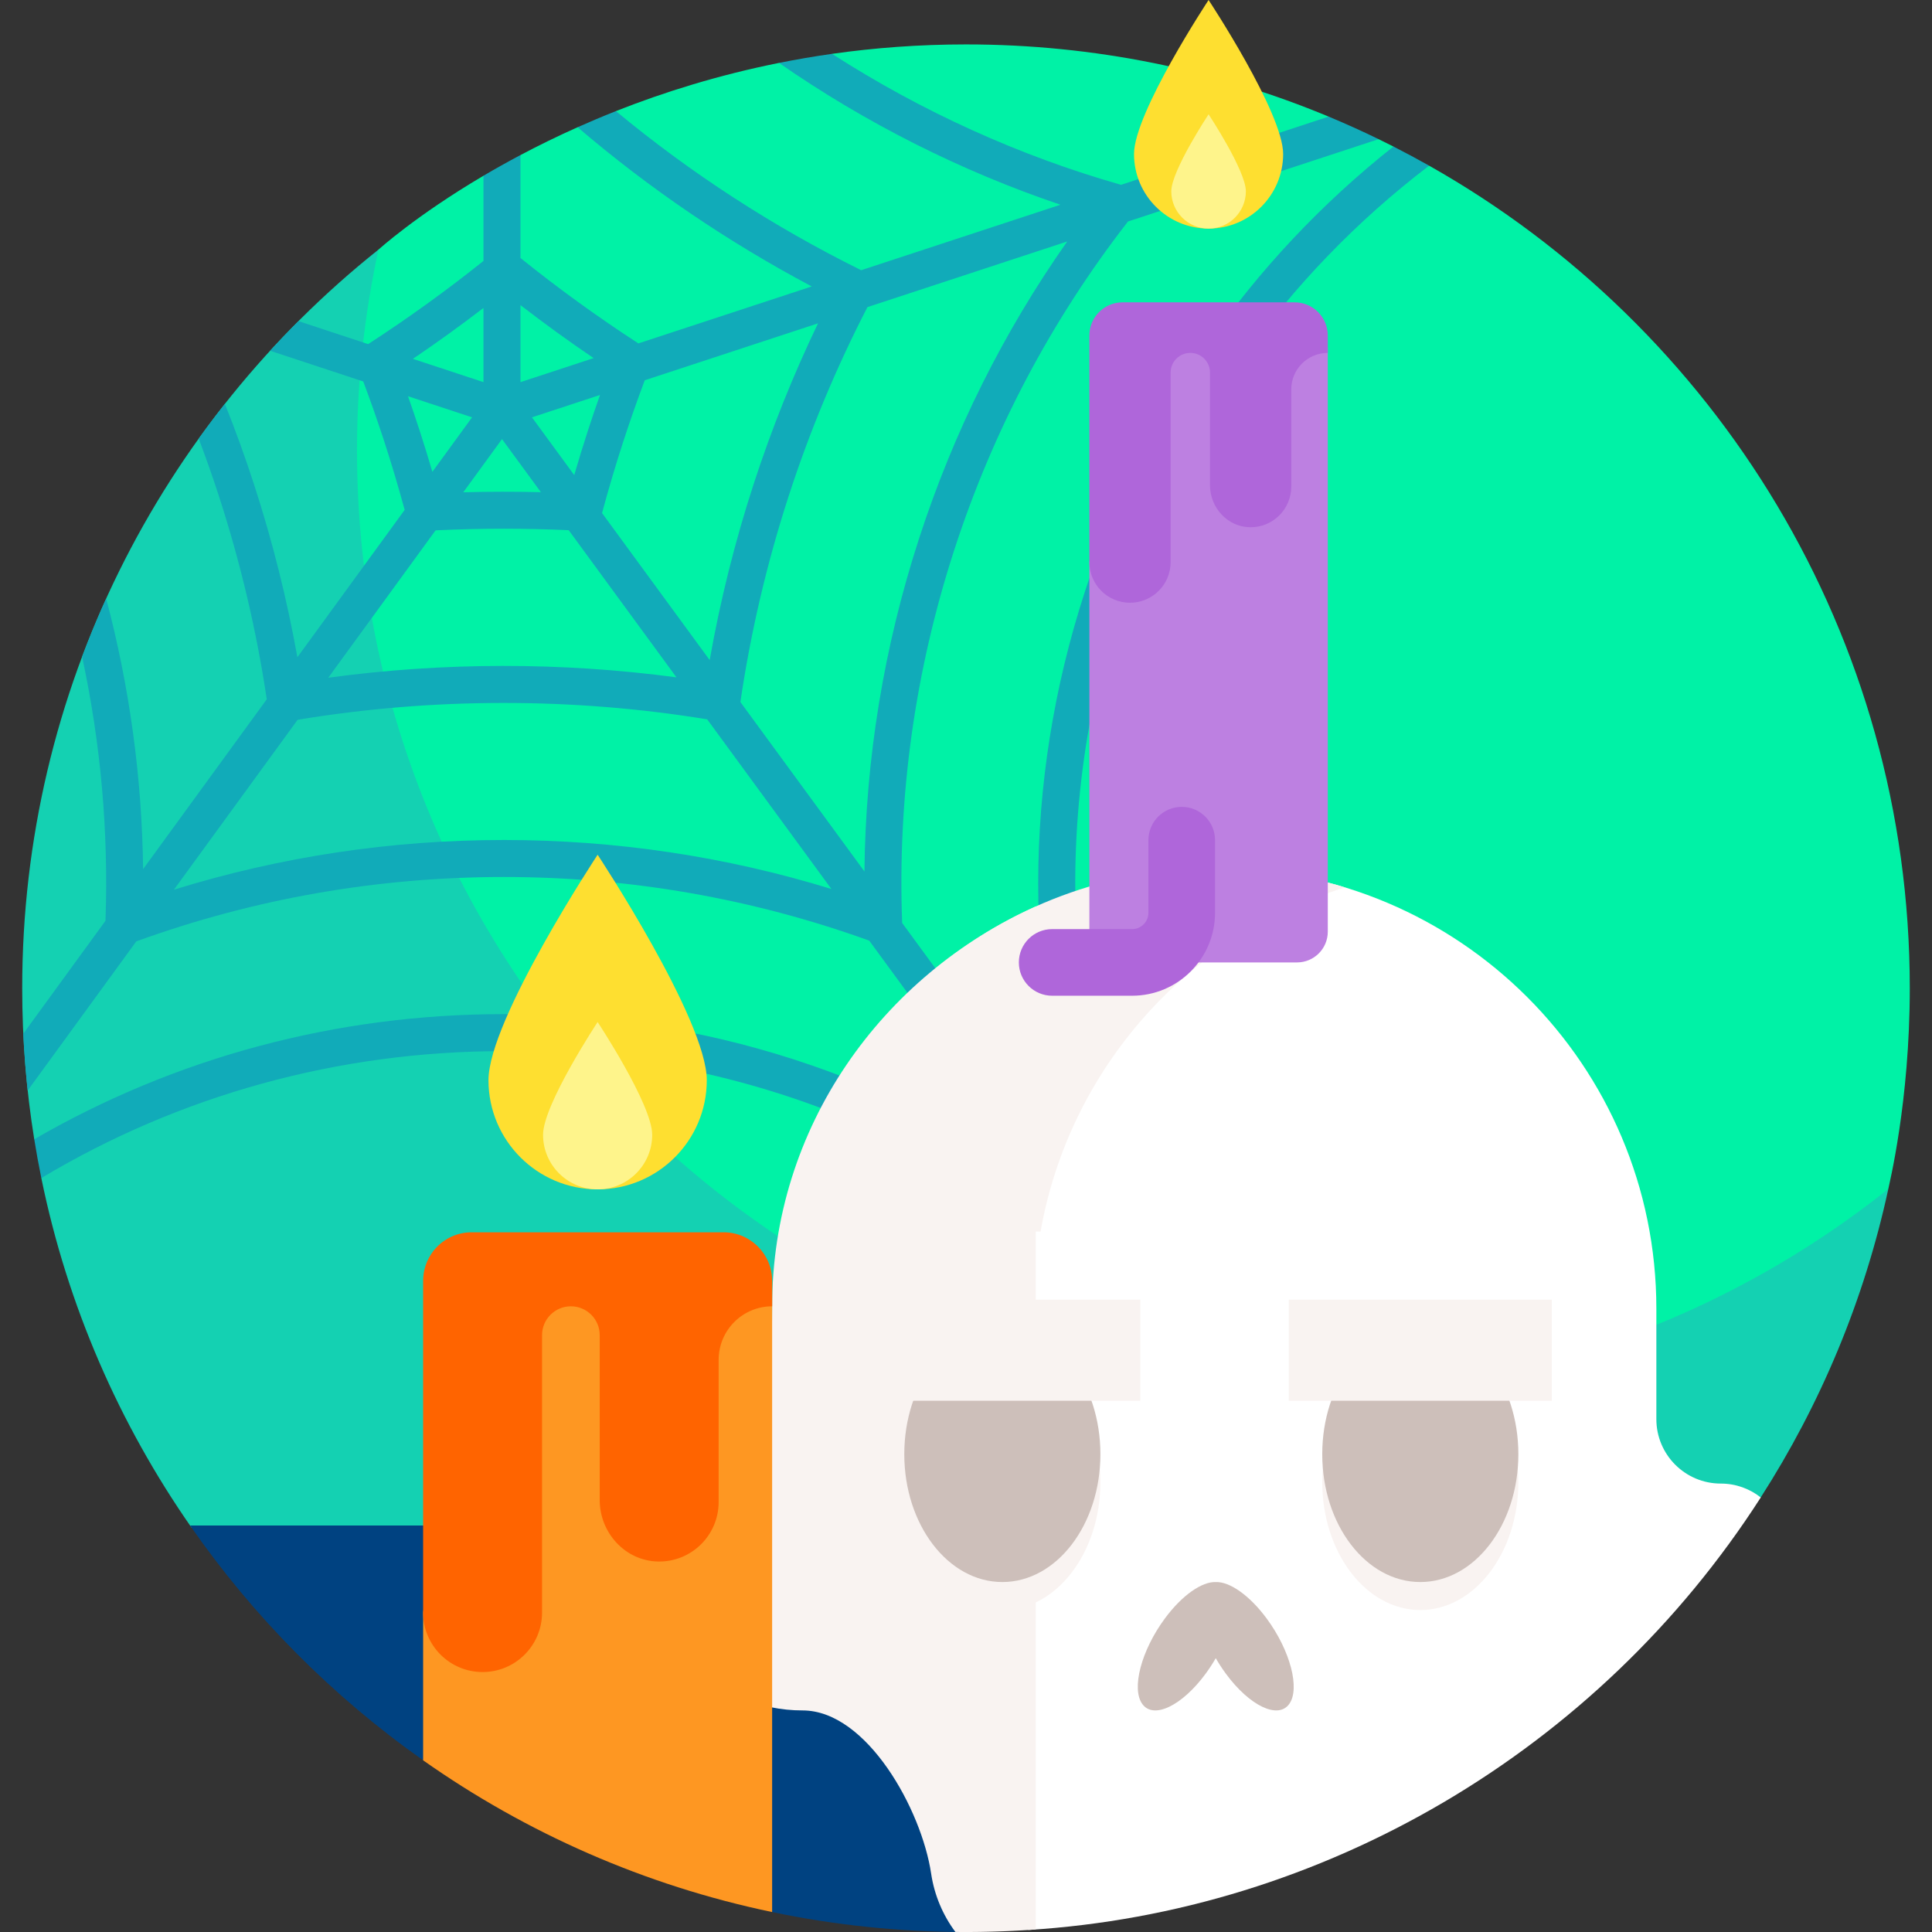 <svg id="Layer_1" enable-background="new 0 0 510.317 510.317" height="512" viewBox="0 0 510.317 510.317" width="512" xmlns="http://www.w3.org/2000/svg"><rect x="0" y="0" width="510.317" height="510.317" fill="#333333" stroke="none"/><g><g><g><path d="m377.49 43.761-9.979.589.55-5.645c-1.298-.661-2.603-1.31-3.914-1.948l-13.425-.498.23-5.457c-29.493-12.286-61.851-19.07-95.795-19.07-12.433 0-24.248.909-35.395 2.491l.281 4.035-14.285-1.639c-15.973 3.202-30.374 7.712-43.037 12.717l-1.962 5.602-8.192-1.331c-5.419 2.419-10.454 4.896-15.089 7.35l-3.801 8.843-5.975-3.378c-17.936 10.577-27.671 19.478-27.737 19.515 0 0-2.457 3.066-2.916 5.105-3.733 16.569-7.22 38.775-7.22 54.979 0 137.68 116.105 249.265 253.785 249.265 53.017 0 112.003-25.41 151.481-55.962.883-.683 3.685-5.276 3.685-5.276.174-1.062 5.671-22.951 5.671-53.024 0-93.225-51.173-174.498-126.961-217.263z" fill="#00f2a6"/></g><g><path d="m343.592 368.249c-137.68 0-249.292-111.612-249.292-249.292 0-18.198 1.963-35.93 5.665-53.02-57.332 45.674-94.099 116.088-94.099 195.087 0 13.581 1.087 26.907 3.178 39.898l6.89 1.868-5.019 8.38c6.898 33.751 20.619 65.018 39.652 92.303h401.77l12.738-7.94c15.723-24.487 27.308-51.958 33.705-81.484-42.584 33.919-96.514 54.2-155.188 54.2z" fill="#14d1b2"/></g><g><path d="m50.2 402.943c16.724 24.108 37.59 45.125 61.569 62.019l92.183 40.089c16.527 3.452 33.655 5.266 51.207 5.266l2.097-107.374z" fill="#004281"/></g></g><g><path d="m303.501 349.315 23.197 23.701-15.373-29.386c-29.977-57.302-35.48-122.732-15.497-184.236 15.167-46.678 43.539-86.557 81.662-115.634-3.102-1.75-6.246-3.437-9.429-5.056-37.933 30.017-66.206 70.508-81.53 117.669-16.414 50.516-16.311 103.573-.21 153.014l-48.026-65.595c-1.256-33.411 3.382-66.585 13.788-98.612 10.248-31.538 25.674-60.687 45.864-86.673l66.2-21.751c-4.33-2.108-8.729-4.094-13.195-5.955l-54.839 18.019c-26.865-7.65-52.741-19.41-76.35-34.596-4.792.68-9.462 1.485-14.004 2.396 22.868 15.878 48.041 28.572 74.352 37.458l-52.638 17.295c-23.27-11.52-45.039-25.642-64.786-42.022-3.508 1.387-6.882 2.812-10.12 4.257.016.013.031.027.047.04 18.88 16.144 39.63 30.247 61.802 42.015l-45.79 15.045c-10.754-6.982-21.22-14.561-31.149-22.558v-27.193c-3.488 1.846-6.749 3.679-9.776 5.465v22.507c-9.729 7.782-19.96 15.16-30.459 21.963l-18.413-6.07c-2.552 2.554-5.049 5.163-7.489 7.825l24.611 8.114c1.982 5.288 3.859 10.651 5.594 15.991 1.914 5.89 3.708 11.914 5.342 17.934l-28.34 38.922c-2.753-15.397-6.591-30.709-11.45-45.662-2.33-7.172-4.899-14.272-7.695-21.273-2.374 3.006-4.68 6.069-6.916 9.185 1.891 4.992 3.664 10.033 5.313 15.109 5.708 17.564 9.965 35.637 12.662 53.746l-32.664 44.86c-.29-24.119-3.555-48.05-9.751-71.472-2.286 5.035-4.41 10.159-6.364 15.366 4.941 22.92 7.016 46.275 6.18 69.75l-21.711 29.82c.239 5.045.628 10.05 1.163 15.011l28.685-39.395c31.095-11.284 63.744-17.004 97.071-17.004 33.132 0 65.593 5.653 96.523 16.806l48.26 65.915c-41.883-30.216-92.006-46.5-144.782-46.5-44.312 0-86.76 11.483-124.028 33.053.553 3.44 1.177 6.856 1.87 10.248 36.517-21.865 78.389-33.525 122.159-33.525 64.668 0 125.195 25.453 170.429 71.669zm-138.908-232.563c1.77-5.446 3.686-10.917 5.712-16.307l45.765-15.037c-6.591 13.726-12.302 27.984-17.03 42.536-4.938 15.197-8.821 30.764-11.583 46.411l-28.433-38.834c1.693-6.293 3.565-12.602 5.569-18.769zm-27.115-36.153c6.278 4.847 12.738 9.525 19.324 13.992l-19.324 6.349zm21.006 23.731c-1.106 3.129-2.171 6.269-3.189 9.402-1.26 3.877-2.468 7.809-3.615 11.759l-11.169-15.255zm-25.883 11.652 10.267 14.022c-6.832-.171-13.663-.163-20.494.024zm-4.899-34.635v19.586l-18.64-6.145c6.345-4.295 12.575-8.788 18.64-13.441zm-3.011 28.888-10.482 14.396c-1.073-3.662-2.197-7.305-3.365-10.9-.982-3.022-2.009-6.053-3.073-9.074zm-9.639 29.848c6.001-.284 12.05-.427 18.018-.427 5.68 0 11.432.13 17.148.387l28.46 38.871c-30.356-4.06-61.632-4.026-91.973.102zm18.018 81.79c-29.759 0-58.996 4.411-87.131 13.129l32.677-44.878c35.502-5.891 72.657-5.931 108.181-.12l32.811 44.814c-27.953-8.596-56.988-12.945-86.538-12.945zm95.263 8.313-32.764-44.749c2.69-18.349 6.985-36.669 12.769-54.47 5.581-17.178 12.57-33.933 20.789-49.847l52.764-17.336c-16.838 23.947-29.964 50.244-39.105 78.377-9.311 28.654-14.156 58.197-14.453 88.025z" fill="#11abb9"/></g><g><g><path d="m465.086 395.539c-2.901-2.297-6.569-3.669-10.557-3.669-9.4 0-17.02-7.62-17.02-17.02v-29.164c0-64.275-52.105-116.38-116.38-116.38-.177 0-.354 0-.531.001-27.161.122-48.998 22.455-48.998 49.617v230.856c77.709-4.777 150.378-47.094 193.486-114.241z" fill="#fff"/></g><g><path d="m274.85 325.307c7.639-43.242 39.15-78.244 80.437-90.903-10.802-3.312-22.271-5.098-34.158-5.098-57.323 0-104.963 41.443-114.599 96.001z" fill="#f9f3f1"/></g><g><path d="m203.951 345.049-.203 29.802c0 9.427-6.714 16.954-16.141 17.02-9.344.065-16.898 7.66-16.898 17.019v1.627c0 22.795 18.479 41.274 41.274 41.274 17.009 0 31.455 26.253 33.962 43.077.859 5.767 3.122 11.02 6.409 15.433h.031c.2.002.401.004.601.006.117.001.234.002.352.003.203.001.407.002.61.003.099 0 .198.001.297.001.304.001.609.002.914.002.41 0 .82-.001 1.23-.003.119 0 .238-.001.357-.002.336-.002.671-.005 1.007-.008.083-.001.167-.001.25-.002.408-.005.815-.01 1.223-.017.104-.002.207-.004.31-.006.32-.005.64-.011.959-.018.116-.002.232-.005.347-.008.407-.009.814-.019 1.22-.03.034-.001.068-.002.102-.003.379-.01.757-.022 1.135-.034.12-.004.239-.008.359-.012.318-.011.635-.022.952-.034.102-.004.205-.007.307-.011.397-.015.794-.032 1.191-.049.11-.005.219-.01.329-.015.309-.014.619-.028.928-.043.122-.006.245-.012.367-.018.4-.02.8-.041 1.199-.062.049-.003.098-.006.148-.008.353-.02.705-.04 1.057-.061.137-.008.275-.016.412-.025.301-.018.602-.037.902-.057.109-.007.219-.014.328-.021.385-.026.769-.052 1.154-.079.133-.009.266-.019.399-.029.085-.006.17-.013.256-.019v-270.21c-40.573 18.182-69.636 58.278-69.636 105.617z" fill="#f9f3f1"/></g><g><g><path d="m334.594 427.536c-4.582-6.21-9.826-9.788-13.465-9.653-3.64-.135-8.883 3.443-13.465 9.653-6.236 8.452-8.881 18.571-5.908 22.6s10.438.444 16.675-8.008c.994-1.347 1.896-2.737 2.699-4.138.803 1.401 1.705 2.79 2.699 4.138 6.236 8.452 13.702 12.037 16.675 8.008 2.971-4.029.326-14.147-5.91-22.6z" fill="#cdbfba"/></g><g><ellipse cx="264.759" cy="391.494" fill="#f9f3f1" rx="25.901" ry="33.779"/></g><g><ellipse cx="264.759" cy="384.1" fill="#cdbfba" rx="25.901" ry="33.779"/></g><g><ellipse cx="375.158" cy="391.494" fill="#f9f3f1" rx="25.901" ry="33.779"/></g><g><ellipse cx="375.158" cy="384.1" fill="#cdbfba" rx="25.901" ry="33.779"/></g><g><g><path d="m231.73 343.293h69.469v26.701h-69.469z" fill="#f9f3f1"/></g></g><g><g><path d="m340.424 343.293h69.469v26.701h-69.469z" fill="#f9f3f1"/></g></g></g></g><g><path d="m295.03 91.796-7.284 56.682v105.736h54.851c4.488 0 8.125-3.638 8.125-8.126v-154.292z" fill="#bd80e1"/></g><g><path d="m350.722 88.621c0-4.84-3.923-8.763-8.763-8.763h-.889-21.46-10.403-12.698c-2.496 0-4.747 1.043-6.344 2.717-.048.051-.096.102-.143.154-.283.311-.544.643-.78.993-.591.874-1.027 1.86-1.272 2.92-.049.212-.09.427-.124.644-.066.435-.101.881-.101 1.335v59.857c0 5.926 4.804 10.73 10.73 10.73 5.926 0 10.73-4.804 10.73-10.73v-50.061c0-2.873 2.329-5.202 5.202-5.202 2.873 0 5.202 2.329 5.202 5.202v29.764c0 5.908 4.622 10.976 10.53 11.084 6.018.11 10.931-4.735 10.931-10.729v-25.67c0-5.331 4.321-9.652 9.652-9.652z" fill="#af66da"/></g><g><path d="m338.93 40.681c0 10.878-8.818 19.696-19.696 19.696s-19.696-8.818-19.696-19.696 19.696-40.681 19.696-40.681 19.696 29.803 19.696 40.681z" fill="#fedf30"/></g><g><path d="m329.082 50.529c0 5.439-4.409 9.848-9.848 9.848s-9.848-4.409-9.848-9.848 9.848-20.34 9.848-20.34 9.848 14.901 9.848 20.34z" fill="#fef48b"/></g><g><path d="m132.774 333.616c-7.085 0-10.4 4.365-10.4 11.449l-10.611 80.88v39.026c27.221 19.174 58.453 33.037 92.189 40.08v-166.728z" fill="#fe9722"/></g><g><path d="m203.951 338.323c0-7.085-5.743-12.828-12.828-12.828h-1.301-31.415-15.229-18.588c-3.653 0-6.95 1.527-9.286 3.977-.071.074-.141.149-.21.225-.414.456-.796.941-1.142 1.453-.865 1.279-1.504 2.723-1.862 4.275-.072.31-.132.625-.181.943-.097.637-.148 1.29-.148 1.954v87.622c0 8.675 7.033 15.708 15.708 15.708 8.675 0 15.708-7.033 15.708-15.708v-73.282c0-4.205 3.409-7.615 7.615-7.615 4.205 0 7.615 3.409 7.615 7.615v43.571c0 8.649 6.766 16.068 15.414 16.226 8.81.161 16.002-6.932 16.002-15.705v-37.577c0-7.803 6.326-14.129 14.129-14.129v-6.725z" fill="#ff6400"/></g><g><path d="m186.689 285.319c0 15.923-12.908 28.832-28.832 28.832s-28.832-12.908-28.832-28.832c0-15.923 28.832-59.551 28.832-59.551s28.832 43.628 28.832 59.551z" fill="#fedf30"/></g><g><path d="m172.273 299.735c0 7.962-6.454 14.416-14.416 14.416s-14.416-6.454-14.416-14.416 14.416-29.775 14.416-29.775 14.416 21.814 14.416 29.775z" fill="#fef48b"/></g><g><path d="m299.038 263.012h-21.121c-4.859 0-8.799-3.939-8.799-8.799s3.939-8.799 8.799-8.799h21.121c2.374 0 4.306-1.932 4.306-4.306v-19.184c0-4.859 3.939-8.799 8.799-8.799s8.799 3.939 8.799 8.799v19.184c-.001 12.078-9.827 21.904-21.904 21.904z" fill="#af66da"/></g></g></svg>